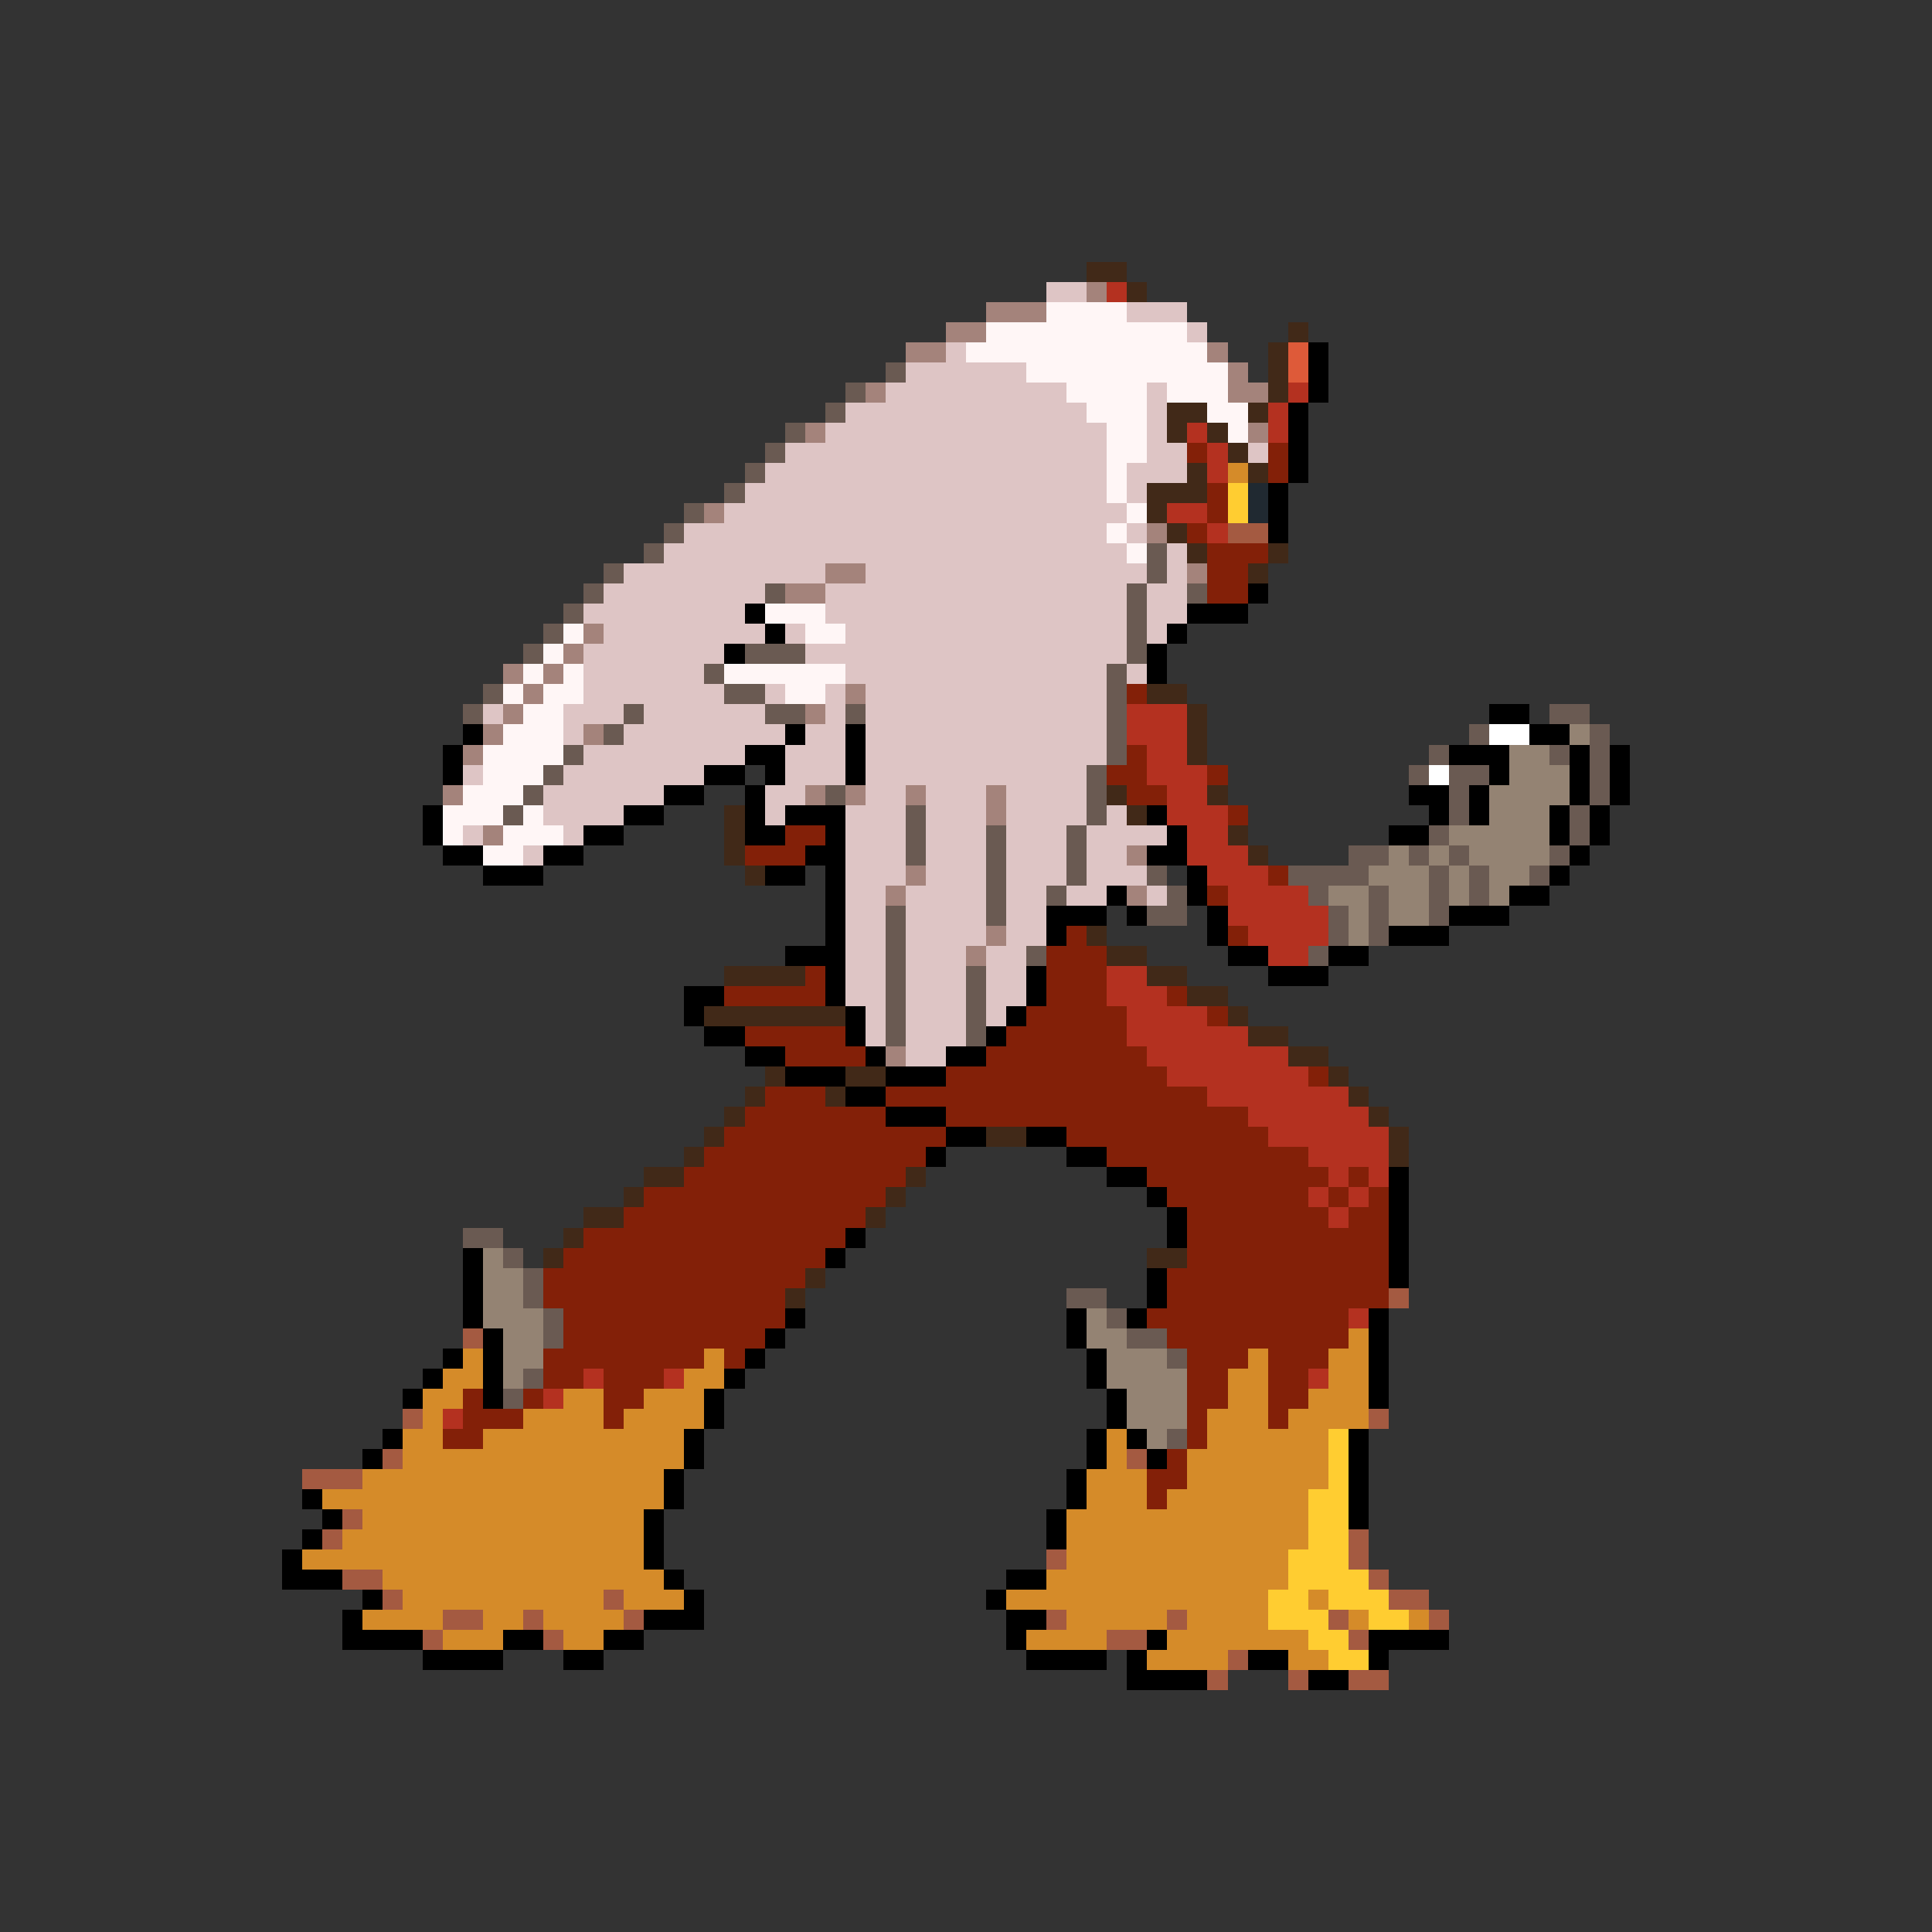 <svg xmlns="http://www.w3.org/2000/svg" viewBox="0 -0.5 96 96" shape-rendering="crispEdges">
<rect x="0" y="-0.5" width="96" height="96" fill="#333333" stroke="none"/>
<path stroke="#412918" d="M54 13h2M56 14h1M64 16h1M63 17h1M63 18h1M63 19h1M58 20h2M62 20h1M58 21h1M60 21h1M61 22h1M59 23h1M62 23h1M57 24h3M57 25h1M58 26h1M59 27h1M63 27h1M62 28h1M57 34h2M59 35h1M59 36h1M59 37h1M55 39h1M60 39h1M36 40h1M56 40h1M36 41h1M61 41h1M36 42h1M62 42h1M37 43h1M54 46h1M55 47h2M36 48h4M57 48h2M59 49h2M35 50h7M61 50h1M62 51h2M64 52h2M38 53h1M42 53h2M66 53h1M37 54h1M41 54h1M67 54h1M36 55h1M68 55h1M35 56h1M49 56h2M69 56h1M34 57h1M69 57h1M32 58h2M45 58h1M31 59h1M44 59h1M29 60h2M43 60h1M28 61h1M27 62h1M57 62h2M40 63h1M39 64h1" />
<path stroke="#dec5c5" d="M52 14h2M56 15h3M59 16h1M47 17h1M45 18h6M44 19h9M57 19h1M42 20h12M57 20h1M41 21h14M57 21h1M39 22h16M57 22h2M62 22h1M38 23h17M56 23h3M37 24h18M56 24h1M36 25h20M34 26h21M56 26h1M33 27h23M58 27h1M31 28h10M43 28h14M58 28h1M30 29h8M41 29h15M57 29h2M29 30h8M41 30h15M57 30h2M30 31h8M39 31h1M42 31h14M57 31h1M29 32h7M40 32h16M29 33h6M42 33h13M56 33h1M29 34h7M38 34h1M41 34h1M43 34h12M24 35h1M28 35h3M32 35h6M41 35h1M43 35h12M28 36h1M31 36h8M40 36h2M43 36h12M29 37h8M39 37h3M43 37h12M23 38h1M28 38h7M39 38h3M43 38h11M27 39h6M38 39h2M43 39h2M46 39h3M50 39h4M27 40h4M38 40h1M42 40h3M46 40h3M50 40h4M55 40h1M23 41h1M28 41h1M42 41h3M46 41h3M50 41h3M54 41h4M26 42h1M42 42h3M46 42h3M50 42h3M54 42h2M42 43h3M46 43h3M50 43h3M54 43h3M42 44h2M45 44h4M50 44h2M53 44h2M57 44h1M42 45h2M45 45h4M50 45h2M42 46h2M45 46h4M50 46h2M42 47h2M45 47h3M49 47h2M42 48h2M45 48h3M49 48h2M42 49h2M45 49h3M49 49h2M43 50h1M45 50h3M49 50h1M43 51h1M45 51h3M45 52h2" />
<path stroke="#a4837b" d="M54 14h1M49 15h3M47 16h2M45 17h2M60 17h1M61 18h1M43 19h1M61 19h2M40 21h1M62 21h1M35 25h1M57 26h1M41 28h2M59 28h1M39 29h2M29 31h1M28 32h1M25 33h1M27 33h1M26 34h1M42 34h1M25 35h1M40 35h1M24 36h1M29 36h1M23 37h1M22 39h1M40 39h1M42 39h1M45 39h1M49 39h1M49 40h1M24 41h1M56 42h1M45 43h1M44 44h1M56 44h1M49 46h1M48 47h1M44 52h1" />
<path stroke="#b43120" d="M55 14h1M64 19h1M63 20h1M59 21h1M63 21h1M60 22h1M60 23h1M58 25h2M60 26h1M56 35h3M56 36h3M57 37h2M57 38h3M58 39h2M58 40h3M59 41h2M59 42h3M60 43h3M61 44h4M61 45h5M62 46h4M63 47h2M55 48h2M55 49h3M56 50h4M56 51h6M57 52h7M58 53h7M60 54h7M62 55h6M63 56h6M65 57h4M66 58h1M68 58h1M65 59h1M67 59h1M66 60h1M67 65h1M29 68h1M33 68h1M65 68h1M27 69h1M22 70h1" />
<path stroke="#fff6f6" d="M52 15h4M49 16h10M48 17h12M51 18h10M53 19h4M58 19h3M54 20h3M60 20h2M55 21h2M61 21h1M55 22h2M55 23h1M55 24h1M56 25h1M55 26h1M56 27h1M38 30h3M28 31h1M40 31h2M27 32h1M26 33h1M28 33h1M36 33h6M25 34h1M27 34h2M39 34h2M26 35h2M25 36h3M24 37h4M24 38h3M23 39h3M22 40h3M26 40h1M22 41h1M25 41h3M24 42h2" />
<path stroke="#de5a39" d="M64 17h1M64 18h1" />
<path stroke="#000000" d="M65 17h1M65 18h1M65 19h1M64 20h1M64 21h1M64 22h1M64 23h1M63 24h1M63 25h1M63 26h1M62 29h1M37 30h1M59 30h3M38 31h1M58 31h1M36 32h1M57 32h1M57 33h1M74 35h2M23 36h1M39 36h1M42 36h1M76 36h2M22 37h1M37 37h2M42 37h1M72 37h3M78 37h1M80 37h1M22 38h1M35 38h2M38 38h1M42 38h1M74 38h1M78 38h1M80 38h1M33 39h2M37 39h1M70 39h2M73 39h1M78 39h1M80 39h1M21 40h1M31 40h2M37 40h1M39 40h3M57 40h1M71 40h1M73 40h1M77 40h1M79 40h1M21 41h1M29 41h2M37 41h2M41 41h1M58 41h1M69 41h2M77 41h1M79 41h1M22 42h2M27 42h2M40 42h2M57 42h2M78 42h1M24 43h3M38 43h2M41 43h1M59 43h1M77 43h1M41 44h1M55 44h1M59 44h1M75 44h2M41 45h1M52 45h3M56 45h1M60 45h1M72 45h3M41 46h1M52 46h1M60 46h1M69 46h3M39 47h3M61 47h2M66 47h2M41 48h1M51 48h1M63 48h3M34 49h2M41 49h1M51 49h1M34 50h1M42 50h1M50 50h1M35 51h2M42 51h1M49 51h1M37 52h2M43 52h1M47 52h2M39 53h3M44 53h3M42 54h2M44 55h3M47 56h2M51 56h2M46 57h1M53 57h2M55 58h2M69 58h1M57 59h1M69 59h1M58 60h1M69 60h1M42 61h1M58 61h1M69 61h1M23 62h1M41 62h1M69 62h1M23 63h1M57 63h1M69 63h1M23 64h1M57 64h1M23 65h1M39 65h1M53 65h1M56 65h1M68 65h1M24 66h1M38 66h1M53 66h1M68 66h1M22 67h1M24 67h1M37 67h1M54 67h1M68 67h1M21 68h1M24 68h1M36 68h1M54 68h1M68 68h1M20 69h1M24 69h1M35 69h1M55 69h1M68 69h1M35 70h1M55 70h1M19 71h1M34 71h1M54 71h1M56 71h1M67 71h1M18 72h1M34 72h1M54 72h1M57 72h1M67 72h1M33 73h1M53 73h1M67 73h1M15 74h1M33 74h1M53 74h1M67 74h1M16 75h1M32 75h1M52 75h1M67 75h1M15 76h1M32 76h1M52 76h1M14 77h1M32 77h1M14 78h3M33 78h1M50 78h2M18 79h1M34 79h1M49 79h1M17 80h1M32 80h3M50 80h2M17 81h4M25 81h2M30 81h2M50 81h1M57 81h1M68 81h4M21 82h4M28 82h2M51 82h4M56 82h1M62 82h2M68 82h1M56 83h4M65 83h2" />
<path stroke="#6a5a52" d="M44 18h1M42 19h1M41 20h1M39 21h1M38 22h1M37 23h1M36 24h1M34 25h1M33 26h1M32 27h1M57 27h1M30 28h1M57 28h1M29 29h1M38 29h1M56 29h1M59 29h1M28 30h1M56 30h1M27 31h1M56 31h1M26 32h1M37 32h3M56 32h1M35 33h1M55 33h1M24 34h1M36 34h2M55 34h1M23 35h1M31 35h1M38 35h2M42 35h1M55 35h1M77 35h2M30 36h1M55 36h1M73 36h1M79 36h1M28 37h1M55 37h1M71 37h1M77 37h1M79 37h1M27 38h1M54 38h1M70 38h1M72 38h2M79 38h1M26 39h1M41 39h1M54 39h1M72 39h1M79 39h1M25 40h1M45 40h1M54 40h1M72 40h1M78 40h1M45 41h1M49 41h1M53 41h1M71 41h1M78 41h1M45 42h1M49 42h1M53 42h1M67 42h2M70 42h1M72 42h1M77 42h1M49 43h1M53 43h1M57 43h1M64 43h4M71 43h1M73 43h1M76 43h1M49 44h1M52 44h1M58 44h1M65 44h1M68 44h1M71 44h1M73 44h1M44 45h1M49 45h1M57 45h2M66 45h1M68 45h1M71 45h1M44 46h1M66 46h1M68 46h1M44 47h1M51 47h1M65 47h1M44 48h1M48 48h1M44 49h1M48 49h1M44 50h1M48 50h1M44 51h1M48 51h1M23 61h2M25 62h1M26 63h1M26 64h1M53 64h2M27 65h1M55 65h1M27 66h1M56 66h2M58 67h1M26 68h1M25 69h1M58 71h1" />
<path stroke="#832008" d="M59 22h1M63 22h1M63 23h1M60 24h1M60 25h1M59 26h1M60 27h3M60 28h2M60 29h2M56 34h1M56 37h1M55 38h2M60 38h1M56 39h2M61 40h1M39 41h2M37 42h3M63 43h1M60 44h1M53 46h1M61 46h1M52 47h3M40 48h1M52 48h3M36 49h5M52 49h3M58 49h1M51 50h5M60 50h1M37 51h5M50 51h6M39 52h4M49 52h8M47 53h11M65 53h1M38 54h3M44 54h16M37 55h7M47 55h15M36 56h11M53 56h10M35 57h11M55 57h10M34 58h11M57 58h9M67 58h1M32 59h12M58 59h7M66 59h1M68 59h1M31 60h12M59 60h7M67 60h2M29 61h13M59 61h10M28 62h13M59 62h10M27 63h13M58 63h11M27 64h12M58 64h11M28 65h11M57 65h10M28 66h10M58 66h9M27 67h8M36 67h1M59 67h3M63 67h3M27 68h2M30 68h3M59 68h2M63 68h2M23 69h1M26 69h1M30 69h2M59 69h2M63 69h2M23 70h3M30 70h1M59 70h1M63 70h1M22 71h2M59 71h1M58 72h1M57 73h2M57 74h1" />
<path stroke="#d58b29" d="M61 23h1M67 66h1M23 67h1M35 67h1M62 67h1M66 67h2M22 68h2M34 68h2M61 68h2M66 68h2M21 69h2M28 69h2M32 69h3M61 69h2M65 69h3M21 70h1M26 70h4M31 70h4M60 70h3M64 70h4M20 71h2M24 71h10M55 71h1M60 71h6M20 72h14M55 72h1M59 72h7M18 73h15M54 73h3M59 73h7M16 74h17M54 74h3M58 74h7M18 75h14M53 75h12M17 76h15M53 76h12M15 77h17M53 77h11M19 78h14M52 78h12M20 79h10M31 79h3M50 79h13M65 79h1M18 80h4M24 80h2M27 80h4M53 80h5M59 80h4M67 80h1M70 80h1M22 81h3M28 81h2M51 81h4M58 81h7M57 82h4M64 82h2" />
<path stroke="#ffcd31" d="M61 24h1M61 25h1M66 71h1M66 72h1M66 73h1M65 74h2M65 75h2M65 76h2M64 77h3M64 78h4M63 79h2M66 79h3M63 80h3M68 80h2M65 81h2M66 82h2" />
<path stroke="#202931" d="M62 24h1M62 25h1" />
<path stroke="#a45a41" d="M61 26h2M69 64h1M23 66h1M20 70h1M68 70h1M19 72h1M56 72h1M15 73h3M17 75h1M16 76h1M67 76h1M52 77h1M67 77h1M17 78h2M68 78h1M19 79h1M30 79h1M69 79h2M22 80h2M26 80h1M31 80h1M52 80h1M58 80h1M66 80h1M71 80h1M21 81h1M27 81h1M55 81h2M67 81h1M61 82h1M60 83h1M64 83h1M67 83h2" />
<path stroke="#ffffff" d="M74 36h2M71 38h1" />
<path stroke="#948373" d="M78 36h1M75 37h2M75 38h3M74 39h4M74 40h3M72 41h5M69 42h1M71 42h1M73 42h4M68 43h3M72 43h1M74 43h2M66 44h2M69 44h2M72 44h1M74 44h1M67 45h1M69 45h2M67 46h1M24 62h1M24 63h2M24 64h2M24 65h3M54 65h1M25 66h2M54 66h2M25 67h2M55 67h3M25 68h1M55 68h4M56 69h3M56 70h3M57 71h1" />
</svg>